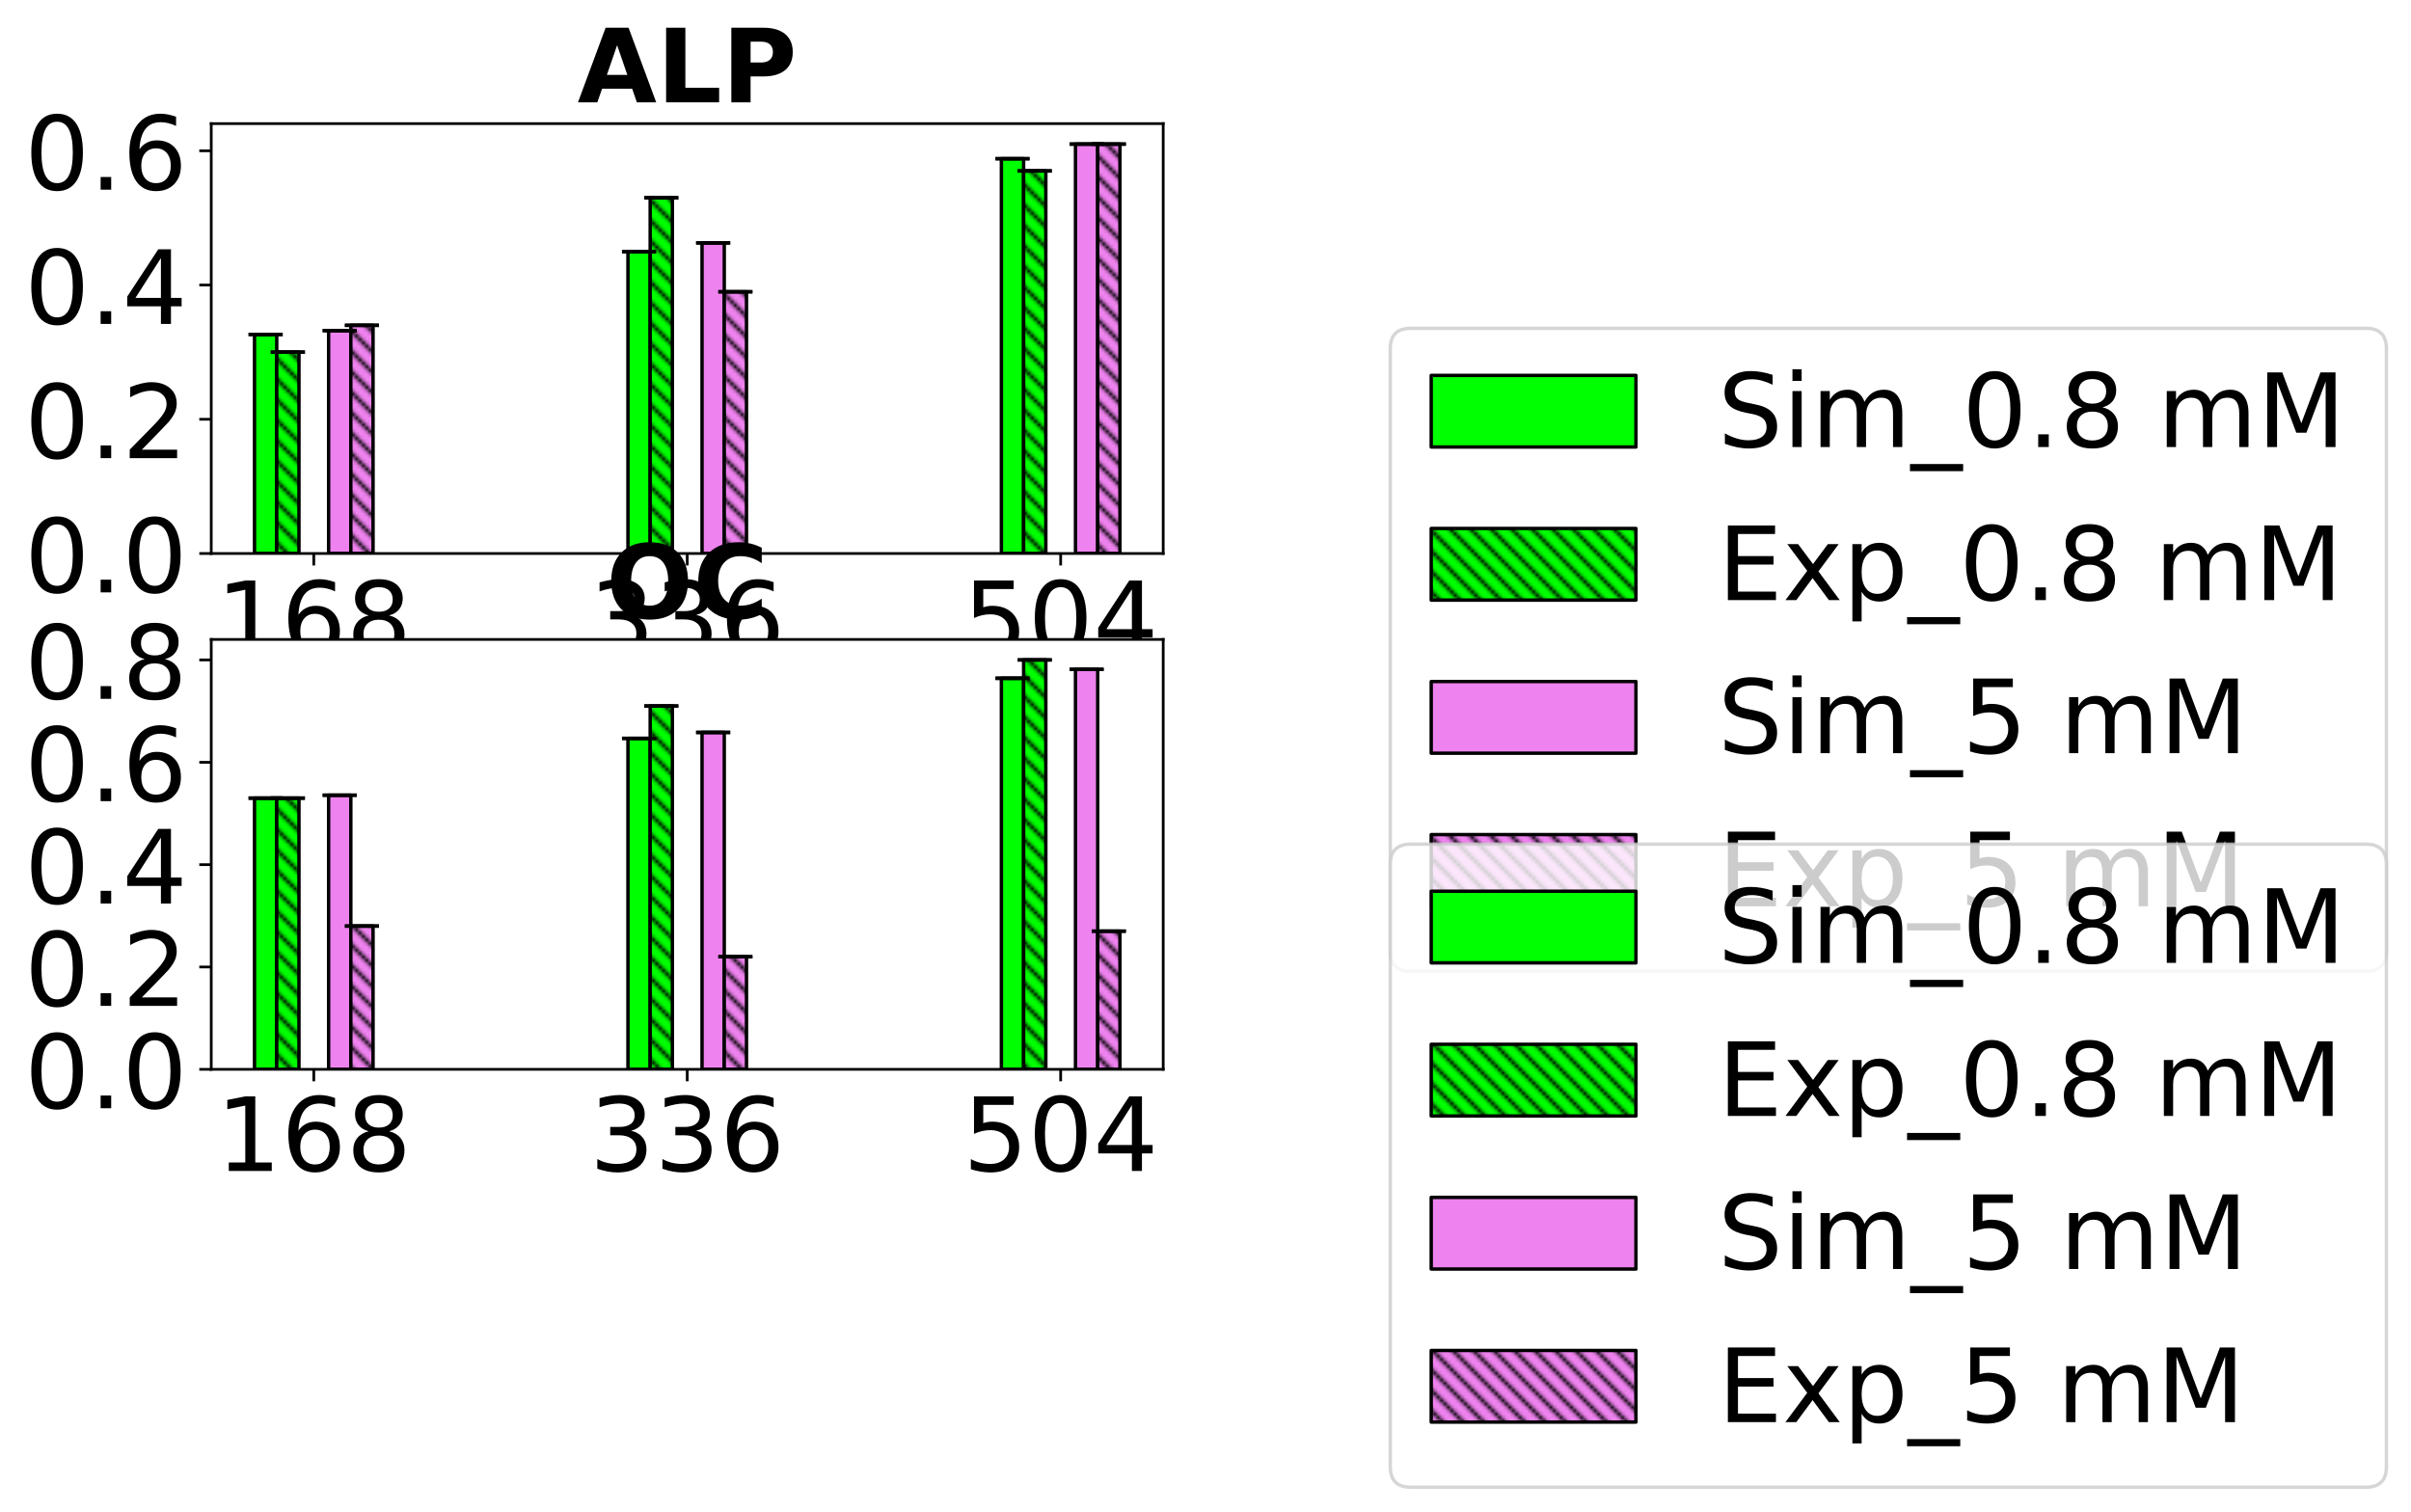 <?xml version="1.0" encoding="utf-8" standalone="no"?>
<!DOCTYPE svg PUBLIC "-//W3C//DTD SVG 1.1//EN"
  "http://www.w3.org/Graphics/SVG/1.1/DTD/svg11.dtd">
<!-- Created with matplotlib (https://matplotlib.org/) -->
<svg height="443.109pt" version="1.1" viewBox="0 0 706.609 443.109" width="706.609pt" xmlns="http://www.w3.org/2000/svg" xmlns:xlink="http://www.w3.org/1999/xlink">
 <defs>
  <style type="text/css">
*{stroke-linecap:butt;stroke-linejoin:round;}
  </style>
 </defs>
 <g id="figure_1">
  <g id="patch_1">
   <path d="M 0 443.109 
L 706.609 443.109 
L 706.609 -0 
L 0 -0 
z
" style="fill:#ffffff;"/>
  </g>
  <g id="axes_1">
   <g id="patch_2">
    <path d="M 61.909 162.234 
L 340.909 162.234 
L 340.909 36.234 
L 61.909 36.234 
z
" style="fill:#ffffff;"/>
   </g>
   <g id="patch_3">
    <path clip-path="url(#p91f01ea69d)" d="M 74.591 162.234 
L 81.106 162.234 
L 81.106 98.034 
L 74.591 98.034 
z
" style="fill:#00ff00;stroke:#000000;stroke-linejoin:miter;"/>
   </g>
   <g id="patch_4">
    <path clip-path="url(#p91f01ea69d)" d="M 184.037 162.234 
L 190.552 162.234 
L 190.552 73.761 
L 184.037 73.761 
z
" style="fill:#00ff00;stroke:#000000;stroke-linejoin:miter;"/>
   </g>
   <g id="patch_5">
    <path clip-path="url(#p91f01ea69d)" d="M 293.483 162.234 
L 299.997 162.234 
L 299.997 46.515 
L 293.483 46.515 
z
" style="fill:#00ff00;stroke:#000000;stroke-linejoin:miter;"/>
   </g>
   <g id="patch_6">
    <path clip-path="url(#p91f01ea69d)" d="M 81.106 162.234 
L 87.62 162.234 
L 87.62 103.218 
L 81.106 103.218 
z
" style="fill:url(#h0fd1a644fb);stroke:#000000;stroke-linejoin:miter;"/>
   </g>
   <g id="patch_7">
    <path clip-path="url(#p91f01ea69d)" d="M 190.552 162.234 
L 197.066 162.234 
L 197.066 57.972 
L 190.552 57.972 
z
" style="fill:url(#h0fd1a644fb);stroke:#000000;stroke-linejoin:miter;"/>
   </g>
   <g id="patch_8">
    <path clip-path="url(#p91f01ea69d)" d="M 299.997 162.234 
L 306.512 162.234 
L 306.512 50.103 
L 299.997 50.103 
z
" style="fill:url(#h0fd1a644fb);stroke:#000000;stroke-linejoin:miter;"/>
   </g>
   <g id="patch_9">
    <path clip-path="url(#p91f01ea69d)" d="M 96.307 162.234 
L 102.821 162.234 
L 102.821 96.907 
L 96.307 96.907 
z
" style="fill:#ee82ee;stroke:#000000;stroke-linejoin:miter;"/>
   </g>
   <g id="patch_10">
    <path clip-path="url(#p91f01ea69d)" d="M 205.752 162.234 
L 212.267 162.234 
L 212.267 71.198 
L 205.752 71.198 
z
" style="fill:#ee82ee;stroke:#000000;stroke-linejoin:miter;"/>
   </g>
   <g id="patch_11">
    <path clip-path="url(#p91f01ea69d)" d="M 315.198 162.234 
L 321.713 162.234 
L 321.713 42.234 
L 315.198 42.234 
z
" style="fill:#ee82ee;stroke:#000000;stroke-linejoin:miter;"/>
   </g>
   <g id="patch_12">
    <path clip-path="url(#p91f01ea69d)" d="M 102.821 162.234 
L 109.336 162.234 
L 109.336 95.349 
L 102.821 95.349 
z
" style="fill:url(#h85b3e08ce0);stroke:#000000;stroke-linejoin:miter;"/>
   </g>
   <g id="patch_13">
    <path clip-path="url(#p91f01ea69d)" d="M 212.267 162.234 
L 218.782 162.234 
L 218.782 85.513 
L 212.267 85.513 
z
" style="fill:url(#h85b3e08ce0);stroke:#000000;stroke-linejoin:miter;"/>
   </g>
   <g id="patch_14">
    <path clip-path="url(#p91f01ea69d)" d="M 321.713 162.234 
L 328.228 162.234 
L 328.228 42.234 
L 321.713 42.234 
z
" style="fill:url(#h85b3e08ce0);stroke:#000000;stroke-linejoin:miter;"/>
   </g>
   <g id="matplotlib.axis_1">
    <g id="xtick_1">
     <g id="line2d_1">
      <defs>
       <path d="M 0 0 
L 0 3.5 
" id="mdfac594c28" style="stroke:#000000;stroke-width:0.8;"/>
      </defs>
      <g>
       <use style="stroke:#000000;stroke-width:0.8;" x="91.964" xlink:href="#mdfac594c28" y="162.234"/>
      </g>
     </g>
     <g id="text_1">
      <!-- 168 -->
      <defs>
       <path d="M 12.406 8.297 
L 28.516 8.297 
L 28.516 63.922 
L 10.984 60.406 
L 10.984 69.391 
L 28.422 72.906 
L 38.281 72.906 
L 38.281 8.297 
L 54.391 8.297 
L 54.391 0 
L 12.406 0 
z
" id="DejaVuSans-49"/>
       <path d="M 33.016 40.375 
Q 26.375 40.375 22.484 35.828 
Q 18.609 31.297 18.609 23.391 
Q 18.609 15.531 22.484 10.953 
Q 26.375 6.391 33.016 6.391 
Q 39.656 6.391 43.531 10.953 
Q 47.406 15.531 47.406 23.391 
Q 47.406 31.297 43.531 35.828 
Q 39.656 40.375 33.016 40.375 
z
M 52.594 71.297 
L 52.594 62.312 
Q 48.875 64.062 45.094 64.984 
Q 41.312 65.922 37.594 65.922 
Q 27.828 65.922 22.672 59.328 
Q 17.531 52.734 16.797 39.406 
Q 19.672 43.656 24.016 45.922 
Q 28.375 48.188 33.594 48.188 
Q 44.578 48.188 50.953 41.516 
Q 57.328 34.859 57.328 23.391 
Q 57.328 12.156 50.688 5.359 
Q 44.047 -1.422 33.016 -1.422 
Q 20.359 -1.422 13.672 8.266 
Q 6.984 17.969 6.984 36.375 
Q 6.984 53.656 15.188 63.938 
Q 23.391 74.219 37.203 74.219 
Q 40.922 74.219 44.703 73.484 
Q 48.484 72.75 52.594 71.297 
z
" id="DejaVuSans-54"/>
       <path d="M 31.781 34.625 
Q 24.75 34.625 20.719 30.859 
Q 16.703 27.094 16.703 20.516 
Q 16.703 13.922 20.719 10.156 
Q 24.75 6.391 31.781 6.391 
Q 38.812 6.391 42.859 10.172 
Q 46.922 13.969 46.922 20.516 
Q 46.922 27.094 42.891 30.859 
Q 38.875 34.625 31.781 34.625 
z
M 21.922 38.812 
Q 15.578 40.375 12.031 44.719 
Q 8.5 49.078 8.5 55.328 
Q 8.5 64.062 14.719 69.141 
Q 20.953 74.219 31.781 74.219 
Q 42.672 74.219 48.875 69.141 
Q 55.078 64.062 55.078 55.328 
Q 55.078 49.078 51.531 44.719 
Q 48 40.375 41.703 38.812 
Q 48.828 37.156 52.797 32.312 
Q 56.781 27.484 56.781 20.516 
Q 56.781 9.906 50.312 4.234 
Q 43.844 -1.422 31.781 -1.422 
Q 19.734 -1.422 13.25 4.234 
Q 6.781 9.906 6.781 20.516 
Q 6.781 27.484 10.781 32.312 
Q 14.797 37.156 21.922 38.812 
z
M 18.312 54.391 
Q 18.312 48.734 21.844 45.562 
Q 25.391 42.391 31.781 42.391 
Q 38.141 42.391 41.719 45.562 
Q 45.312 48.734 45.312 54.391 
Q 45.312 60.062 41.719 63.234 
Q 38.141 66.406 31.781 66.406 
Q 25.391 66.406 21.844 63.234 
Q 18.312 60.062 18.312 54.391 
z
" id="DejaVuSans-56"/>
      </defs>
      <g transform="translate(63.332 192.03)scale(0.3 -0.3)">
       <use xlink:href="#DejaVuSans-49"/>
       <use x="63.623" xlink:href="#DejaVuSans-54"/>
       <use x="127.246" xlink:href="#DejaVuSans-56"/>
      </g>
     </g>
    </g>
    <g id="xtick_2">
     <g id="line2d_2">
      <g>
       <use style="stroke:#000000;stroke-width:0.8;" x="201.409" xlink:href="#mdfac594c28" y="162.234"/>
      </g>
     </g>
     <g id="text_2">
      <!-- 336 -->
      <defs>
       <path d="M 40.578 39.312 
Q 47.656 37.797 51.625 33 
Q 55.609 28.219 55.609 21.188 
Q 55.609 10.406 48.188 4.484 
Q 40.766 -1.422 27.094 -1.422 
Q 22.516 -1.422 17.656 -0.516 
Q 12.797 0.391 7.625 2.203 
L 7.625 11.719 
Q 11.719 9.328 16.594 8.109 
Q 21.484 6.891 26.812 6.891 
Q 36.078 6.891 40.938 10.547 
Q 45.797 14.203 45.797 21.188 
Q 45.797 27.641 41.281 31.266 
Q 36.766 34.906 28.719 34.906 
L 20.219 34.906 
L 20.219 43.016 
L 29.109 43.016 
Q 36.375 43.016 40.234 45.922 
Q 44.094 48.828 44.094 54.297 
Q 44.094 59.906 40.109 62.906 
Q 36.141 65.922 28.719 65.922 
Q 24.656 65.922 20.016 65.031 
Q 15.375 64.156 9.812 62.312 
L 9.812 71.094 
Q 15.438 72.656 20.344 73.438 
Q 25.25 74.219 29.594 74.219 
Q 40.828 74.219 47.359 69.109 
Q 53.906 64.016 53.906 55.328 
Q 53.906 49.266 50.438 45.094 
Q 46.969 40.922 40.578 39.312 
z
" id="DejaVuSans-51"/>
      </defs>
      <g transform="translate(172.778 192.03)scale(0.3 -0.3)">
       <use xlink:href="#DejaVuSans-51"/>
       <use x="63.623" xlink:href="#DejaVuSans-51"/>
       <use x="127.246" xlink:href="#DejaVuSans-54"/>
      </g>
     </g>
    </g>
    <g id="xtick_3">
     <g id="line2d_3">
      <g>
       <use style="stroke:#000000;stroke-width:0.8;" x="310.855" xlink:href="#mdfac594c28" y="162.234"/>
      </g>
     </g>
     <g id="text_3">
      <!-- 504 -->
      <defs>
       <path d="M 10.797 72.906 
L 49.516 72.906 
L 49.516 64.594 
L 19.828 64.594 
L 19.828 46.734 
Q 21.969 47.469 24.109 47.828 
Q 26.266 48.188 28.422 48.188 
Q 40.625 48.188 47.75 41.5 
Q 54.891 34.812 54.891 23.391 
Q 54.891 11.625 47.562 5.094 
Q 40.234 -1.422 26.906 -1.422 
Q 22.312 -1.422 17.547 -0.641 
Q 12.797 0.141 7.719 1.703 
L 7.719 11.625 
Q 12.109 9.234 16.797 8.062 
Q 21.484 6.891 26.703 6.891 
Q 35.156 6.891 40.078 11.328 
Q 45.016 15.766 45.016 23.391 
Q 45.016 31 40.078 35.438 
Q 35.156 39.891 26.703 39.891 
Q 22.75 39.891 18.812 39.016 
Q 14.891 38.141 10.797 36.281 
z
" id="DejaVuSans-53"/>
       <path d="M 31.781 66.406 
Q 24.172 66.406 20.328 58.906 
Q 16.5 51.422 16.5 36.375 
Q 16.5 21.391 20.328 13.891 
Q 24.172 6.391 31.781 6.391 
Q 39.453 6.391 43.281 13.891 
Q 47.125 21.391 47.125 36.375 
Q 47.125 51.422 43.281 58.906 
Q 39.453 66.406 31.781 66.406 
z
M 31.781 74.219 
Q 44.047 74.219 50.516 64.516 
Q 56.984 54.828 56.984 36.375 
Q 56.984 17.969 50.516 8.266 
Q 44.047 -1.422 31.781 -1.422 
Q 19.531 -1.422 13.062 8.266 
Q 6.594 17.969 6.594 36.375 
Q 6.594 54.828 13.062 64.516 
Q 19.531 74.219 31.781 74.219 
z
" id="DejaVuSans-48"/>
       <path d="M 37.797 64.312 
L 12.891 25.391 
L 37.797 25.391 
z
M 35.203 72.906 
L 47.609 72.906 
L 47.609 25.391 
L 58.016 25.391 
L 58.016 17.188 
L 47.609 17.188 
L 47.609 0 
L 37.797 0 
L 37.797 17.188 
L 4.891 17.188 
L 4.891 26.703 
z
" id="DejaVuSans-52"/>
      </defs>
      <g transform="translate(282.224 192.03)scale(0.3 -0.3)">
       <use xlink:href="#DejaVuSans-53"/>
       <use x="63.623" xlink:href="#DejaVuSans-48"/>
       <use x="127.246" xlink:href="#DejaVuSans-52"/>
      </g>
     </g>
    </g>
   </g>
   <g id="matplotlib.axis_2">
    <g id="ytick_1">
     <g id="line2d_4">
      <defs>
       <path d="M 0 0 
L -3.5 0 
" id="mb775af511e" style="stroke:#000000;stroke-width:0.8;"/>
      </defs>
      <g>
       <use style="stroke:#000000;stroke-width:0.8;" x="61.909" xlink:href="#mb775af511e" y="162.234"/>
      </g>
     </g>
     <g id="text_4">
      <!-- 0.0 -->
      <defs>
       <path d="M 10.688 12.406 
L 21 12.406 
L 21 0 
L 10.688 0 
z
" id="DejaVuSans-46"/>
      </defs>
      <g transform="translate(7.2 173.632)scale(0.3 -0.3)">
       <use xlink:href="#DejaVuSans-48"/>
       <use x="63.623" xlink:href="#DejaVuSans-46"/>
       <use x="95.41" xlink:href="#DejaVuSans-48"/>
      </g>
     </g>
    </g>
    <g id="ytick_2">
     <g id="line2d_5">
      <g>
       <use style="stroke:#000000;stroke-width:0.8;" x="61.909" xlink:href="#mb775af511e" y="122.89"/>
      </g>
     </g>
     <g id="text_5">
      <!-- 0.2 -->
      <defs>
       <path d="M 19.188 8.297 
L 53.609 8.297 
L 53.609 0 
L 7.328 0 
L 7.328 8.297 
Q 12.938 14.109 22.625 23.891 
Q 32.328 33.688 34.812 36.531 
Q 39.547 41.844 41.422 45.531 
Q 43.312 49.219 43.312 52.781 
Q 43.312 58.594 39.234 62.25 
Q 35.156 65.922 28.609 65.922 
Q 23.969 65.922 18.812 64.312 
Q 13.672 62.703 7.812 59.422 
L 7.812 69.391 
Q 13.766 71.781 18.938 73 
Q 24.125 74.219 28.422 74.219 
Q 39.75 74.219 46.484 68.547 
Q 53.219 62.891 53.219 53.422 
Q 53.219 48.922 51.531 44.891 
Q 49.859 40.875 45.406 35.406 
Q 44.188 33.984 37.641 27.219 
Q 31.109 20.453 19.188 8.297 
z
" id="DejaVuSans-50"/>
      </defs>
      <g transform="translate(7.2 134.288)scale(0.3 -0.3)">
       <use xlink:href="#DejaVuSans-48"/>
       <use x="63.623" xlink:href="#DejaVuSans-46"/>
       <use x="95.41" xlink:href="#DejaVuSans-50"/>
      </g>
     </g>
    </g>
    <g id="ytick_3">
     <g id="line2d_6">
      <g>
       <use style="stroke:#000000;stroke-width:0.8;" x="61.909" xlink:href="#mb775af511e" y="83.546"/>
      </g>
     </g>
     <g id="text_6">
      <!-- 0.4 -->
      <g transform="translate(7.2 94.944)scale(0.3 -0.3)">
       <use xlink:href="#DejaVuSans-48"/>
       <use x="63.623" xlink:href="#DejaVuSans-46"/>
       <use x="95.41" xlink:href="#DejaVuSans-52"/>
      </g>
     </g>
    </g>
    <g id="ytick_4">
     <g id="line2d_7">
      <g>
       <use style="stroke:#000000;stroke-width:0.8;" x="61.909" xlink:href="#mb775af511e" y="44.202"/>
      </g>
     </g>
     <g id="text_7">
      <!-- 0.6 -->
      <g transform="translate(7.2 55.599)scale(0.3 -0.3)">
       <use xlink:href="#DejaVuSans-48"/>
       <use x="63.623" xlink:href="#DejaVuSans-46"/>
       <use x="95.41" xlink:href="#DejaVuSans-54"/>
      </g>
     </g>
    </g>
   </g>
   <g id="LineCollection_1">
    <path clip-path="url(#p91f01ea69d)" d="M 77.849 98.034 
L 77.849 98.034 
" style="fill:none;stroke:#000000;stroke-width:1.5;"/>
    <path clip-path="url(#p91f01ea69d)" d="M 187.294 73.761 
L 187.294 73.761 
" style="fill:none;stroke:#000000;stroke-width:1.5;"/>
    <path clip-path="url(#p91f01ea69d)" d="M 296.74 46.515 
L 296.74 46.515 
" style="fill:none;stroke:#000000;stroke-width:1.5;"/>
   </g>
   <g id="LineCollection_2">
    <path clip-path="url(#p91f01ea69d)" d="M 84.363 103.218 
L 84.363 103.218 
" style="fill:none;stroke:#000000;stroke-width:1.5;"/>
    <path clip-path="url(#p91f01ea69d)" d="M 193.809 57.972 
L 193.809 57.972 
" style="fill:none;stroke:#000000;stroke-width:1.5;"/>
    <path clip-path="url(#p91f01ea69d)" d="M 303.255 50.103 
L 303.255 50.103 
" style="fill:none;stroke:#000000;stroke-width:1.5;"/>
   </g>
   <g id="LineCollection_3">
    <path clip-path="url(#p91f01ea69d)" d="M 99.564 96.907 
L 99.564 96.907 
" style="fill:none;stroke:#000000;stroke-width:1.5;"/>
    <path clip-path="url(#p91f01ea69d)" d="M 209.01 71.198 
L 209.01 71.198 
" style="fill:none;stroke:#000000;stroke-width:1.5;"/>
    <path clip-path="url(#p91f01ea69d)" d="M 318.456 42.234 
L 318.456 42.234 
" style="fill:none;stroke:#000000;stroke-width:1.5;"/>
   </g>
   <g id="LineCollection_4">
    <path clip-path="url(#p91f01ea69d)" d="M 106.079 95.349 
L 106.079 95.349 
" style="fill:none;stroke:#000000;stroke-width:1.5;"/>
    <path clip-path="url(#p91f01ea69d)" d="M 215.524 85.513 
L 215.524 85.513 
" style="fill:none;stroke:#000000;stroke-width:1.5;"/>
    <path clip-path="url(#p91f01ea69d)" d="M 324.97 42.234 
L 324.97 42.234 
" style="fill:none;stroke:#000000;stroke-width:1.5;"/>
   </g>
   <g id="line2d_8">
    <defs>
     <path d="M 5 0 
L -5 -0 
" id="m5af8e41ef7" style="stroke:#000000;"/>
    </defs>
    <g clip-path="url(#p91f01ea69d)">
     <use style="stroke:#000000;" x="77.849" xlink:href="#m5af8e41ef7" y="98.034"/>
     <use style="stroke:#000000;" x="187.294" xlink:href="#m5af8e41ef7" y="73.761"/>
     <use style="stroke:#000000;" x="296.74" xlink:href="#m5af8e41ef7" y="46.515"/>
    </g>
   </g>
   <g id="line2d_9">
    <g clip-path="url(#p91f01ea69d)">
     <use style="stroke:#000000;" x="77.849" xlink:href="#m5af8e41ef7" y="98.034"/>
     <use style="stroke:#000000;" x="187.294" xlink:href="#m5af8e41ef7" y="73.761"/>
     <use style="stroke:#000000;" x="296.74" xlink:href="#m5af8e41ef7" y="46.515"/>
    </g>
   </g>
   <g id="line2d_10">
    <g clip-path="url(#p91f01ea69d)">
     <use style="stroke:#000000;" x="84.363" xlink:href="#m5af8e41ef7" y="103.218"/>
     <use style="stroke:#000000;" x="193.809" xlink:href="#m5af8e41ef7" y="57.972"/>
     <use style="stroke:#000000;" x="303.255" xlink:href="#m5af8e41ef7" y="50.103"/>
    </g>
   </g>
   <g id="line2d_11">
    <g clip-path="url(#p91f01ea69d)">
     <use style="stroke:#000000;" x="84.363" xlink:href="#m5af8e41ef7" y="103.218"/>
     <use style="stroke:#000000;" x="193.809" xlink:href="#m5af8e41ef7" y="57.972"/>
     <use style="stroke:#000000;" x="303.255" xlink:href="#m5af8e41ef7" y="50.103"/>
    </g>
   </g>
   <g id="line2d_12">
    <g clip-path="url(#p91f01ea69d)">
     <use style="stroke:#000000;" x="99.564" xlink:href="#m5af8e41ef7" y="96.907"/>
     <use style="stroke:#000000;" x="209.01" xlink:href="#m5af8e41ef7" y="71.198"/>
     <use style="stroke:#000000;" x="318.456" xlink:href="#m5af8e41ef7" y="42.234"/>
    </g>
   </g>
   <g id="line2d_13">
    <g clip-path="url(#p91f01ea69d)">
     <use style="stroke:#000000;" x="99.564" xlink:href="#m5af8e41ef7" y="96.907"/>
     <use style="stroke:#000000;" x="209.01" xlink:href="#m5af8e41ef7" y="71.198"/>
     <use style="stroke:#000000;" x="318.456" xlink:href="#m5af8e41ef7" y="42.234"/>
    </g>
   </g>
   <g id="line2d_14">
    <g clip-path="url(#p91f01ea69d)">
     <use style="stroke:#000000;" x="106.079" xlink:href="#m5af8e41ef7" y="95.349"/>
     <use style="stroke:#000000;" x="215.524" xlink:href="#m5af8e41ef7" y="85.513"/>
     <use style="stroke:#000000;" x="324.97" xlink:href="#m5af8e41ef7" y="42.234"/>
    </g>
   </g>
   <g id="line2d_15">
    <g clip-path="url(#p91f01ea69d)">
     <use style="stroke:#000000;" x="106.079" xlink:href="#m5af8e41ef7" y="95.349"/>
     <use style="stroke:#000000;" x="215.524" xlink:href="#m5af8e41ef7" y="85.513"/>
     <use style="stroke:#000000;" x="324.97" xlink:href="#m5af8e41ef7" y="42.234"/>
    </g>
   </g>
   <g id="patch_15">
    <path d="M 61.909 162.234 
L 61.909 36.234 
" style="fill:none;stroke:#000000;stroke-linecap:square;stroke-linejoin:miter;stroke-width:0.8;"/>
   </g>
   <g id="patch_16">
    <path d="M 340.909 162.234 
L 340.909 36.234 
" style="fill:none;stroke:#000000;stroke-linecap:square;stroke-linejoin:miter;stroke-width:0.8;"/>
   </g>
   <g id="patch_17">
    <path d="M 61.909 162.234 
L 340.909 162.234 
" style="fill:none;stroke:#000000;stroke-linecap:square;stroke-linejoin:miter;stroke-width:0.8;"/>
   </g>
   <g id="patch_18">
    <path d="M 61.909 36.234 
L 340.909 36.234 
" style="fill:none;stroke:#000000;stroke-linecap:square;stroke-linejoin:miter;stroke-width:0.8;"/>
   </g>
   <g id="text_8">
    <!-- ALP -->
    <defs>
     <path d="M 53.422 13.281 
L 24.031 13.281 
L 19.391 0 
L 0.484 0 
L 27.484 72.906 
L 49.906 72.906 
L 76.906 0 
L 58.016 0 
z
M 28.719 26.812 
L 48.688 26.812 
L 38.719 55.812 
z
" id="DejaVuSans-Bold-65"/>
     <path d="M 9.188 72.906 
L 27.984 72.906 
L 27.984 14.203 
L 60.984 14.203 
L 60.984 0 
L 9.188 0 
z
" id="DejaVuSans-Bold-76"/>
     <path d="M 9.188 72.906 
L 40.375 72.906 
Q 54.297 72.906 61.734 66.719 
Q 69.188 60.547 69.188 49.125 
Q 69.188 37.641 61.734 31.469 
Q 54.297 25.297 40.375 25.297 
L 27.984 25.297 
L 27.984 0 
L 9.188 0 
z
M 27.984 59.281 
L 27.984 38.922 
L 38.375 38.922 
Q 43.844 38.922 46.828 41.578 
Q 49.812 44.234 49.812 49.125 
Q 49.812 54 46.828 56.641 
Q 43.844 59.281 38.375 59.281 
z
" id="DejaVuSans-Bold-80"/>
    </defs>
    <g transform="translate(169.248 29.995)scale(0.3 -0.3)">
     <use xlink:href="#DejaVuSans-Bold-65"/>
     <use x="77.393" xlink:href="#DejaVuSans-Bold-76"/>
     <use x="141.113" xlink:href="#DejaVuSans-Bold-80"/>
    </g>
   </g>
   <g id="legend_1">
    <g id="patch_19">
     <path d="M 413.458 284.709 
L 693.409 284.709 
Q 699.409 284.709 699.409 278.709 
L 699.409 102.234 
Q 699.409 96.234 693.409 96.234 
L 413.458 96.234 
Q 407.458 96.234 407.458 102.234 
L 407.458 278.709 
Q 407.458 284.709 413.458 284.709 
z
" style="fill:#ffffff;opacity:0.8;stroke:#cccccc;stroke-linejoin:miter;"/>
    </g>
    <g id="patch_20">
     <path d="M 419.458 131.03 
L 479.458 131.03 
L 479.458 110.03 
L 419.458 110.03 
z
" style="fill:#00ff00;stroke:#000000;stroke-linejoin:miter;"/>
    </g>
    <g id="text_9">
     <!-- Sim_0.8 mM -->
     <defs>
      <path d="M 53.516 70.516 
L 53.516 60.891 
Q 47.906 63.578 42.922 64.891 
Q 37.938 66.219 33.297 66.219 
Q 25.25 66.219 20.875 63.094 
Q 16.5 59.969 16.5 54.203 
Q 16.5 49.359 19.406 46.891 
Q 22.312 44.438 30.422 42.922 
L 36.375 41.703 
Q 47.406 39.594 52.656 34.297 
Q 57.906 29 57.906 20.125 
Q 57.906 9.516 50.797 4.047 
Q 43.703 -1.422 29.984 -1.422 
Q 24.812 -1.422 18.969 -0.25 
Q 13.141 0.922 6.891 3.219 
L 6.891 13.375 
Q 12.891 10.016 18.656 8.297 
Q 24.422 6.594 29.984 6.594 
Q 38.422 6.594 43.016 9.906 
Q 47.609 13.234 47.609 19.391 
Q 47.609 24.75 44.312 27.781 
Q 41.016 30.812 33.5 32.328 
L 27.484 33.5 
Q 16.453 35.688 11.516 40.375 
Q 6.594 45.062 6.594 53.422 
Q 6.594 63.094 13.406 68.656 
Q 20.219 74.219 32.172 74.219 
Q 37.312 74.219 42.625 73.281 
Q 47.953 72.359 53.516 70.516 
z
" id="DejaVuSans-83"/>
      <path d="M 9.422 54.688 
L 18.406 54.688 
L 18.406 0 
L 9.422 0 
z
M 9.422 75.984 
L 18.406 75.984 
L 18.406 64.594 
L 9.422 64.594 
z
" id="DejaVuSans-105"/>
      <path d="M 52 44.188 
Q 55.375 50.25 60.062 53.125 
Q 64.75 56 71.094 56 
Q 79.641 56 84.281 50.016 
Q 88.922 44.047 88.922 33.016 
L 88.922 0 
L 79.891 0 
L 79.891 32.719 
Q 79.891 40.578 77.094 44.375 
Q 74.312 48.188 68.609 48.188 
Q 61.625 48.188 57.562 43.547 
Q 53.516 38.922 53.516 30.906 
L 53.516 0 
L 44.484 0 
L 44.484 32.719 
Q 44.484 40.625 41.703 44.406 
Q 38.922 48.188 33.109 48.188 
Q 26.219 48.188 22.156 43.531 
Q 18.109 38.875 18.109 30.906 
L 18.109 0 
L 9.078 0 
L 9.078 54.688 
L 18.109 54.688 
L 18.109 46.188 
Q 21.188 51.219 25.484 53.609 
Q 29.781 56 35.688 56 
Q 41.656 56 45.828 52.969 
Q 50 49.953 52 44.188 
z
" id="DejaVuSans-109"/>
      <path d="M 50.984 -16.609 
L 50.984 -23.578 
L -0.984 -23.578 
L -0.984 -16.609 
z
" id="DejaVuSans-95"/>
      <path id="DejaVuSans-32"/>
      <path d="M 9.812 72.906 
L 24.516 72.906 
L 43.109 23.297 
L 61.812 72.906 
L 76.516 72.906 
L 76.516 0 
L 66.891 0 
L 66.891 64.016 
L 48.094 14.016 
L 38.188 14.016 
L 19.391 64.016 
L 19.391 0 
L 9.812 0 
z
" id="DejaVuSans-77"/>
     </defs>
     <g transform="translate(503.458 131.03)scale(0.3 -0.3)">
      <use xlink:href="#DejaVuSans-83"/>
      <use x="63.477" xlink:href="#DejaVuSans-105"/>
      <use x="91.26" xlink:href="#DejaVuSans-109"/>
      <use x="188.672" xlink:href="#DejaVuSans-95"/>
      <use x="238.672" xlink:href="#DejaVuSans-48"/>
      <use x="302.295" xlink:href="#DejaVuSans-46"/>
      <use x="334.082" xlink:href="#DejaVuSans-56"/>
      <use x="397.705" xlink:href="#DejaVuSans-32"/>
      <use x="429.492" xlink:href="#DejaVuSans-109"/>
      <use x="526.904" xlink:href="#DejaVuSans-77"/>
     </g>
    </g>
    <g id="patch_21">
     <path d="M 419.458 175.898 
L 479.458 175.898 
L 479.458 154.898 
L 419.458 154.898 
z
" style="fill:url(#h0fd1a644fb);stroke:#000000;stroke-linejoin:miter;"/>
    </g>
    <g id="text_10">
     <!-- Exp_0.8 mM -->
     <defs>
      <path d="M 9.812 72.906 
L 55.906 72.906 
L 55.906 64.594 
L 19.672 64.594 
L 19.672 43.016 
L 54.391 43.016 
L 54.391 34.719 
L 19.672 34.719 
L 19.672 8.297 
L 56.781 8.297 
L 56.781 0 
L 9.812 0 
z
" id="DejaVuSans-69"/>
      <path d="M 54.891 54.688 
L 35.109 28.078 
L 55.906 0 
L 45.312 0 
L 29.391 21.484 
L 13.484 0 
L 2.875 0 
L 24.125 28.609 
L 4.688 54.688 
L 15.281 54.688 
L 29.781 35.203 
L 44.281 54.688 
z
" id="DejaVuSans-120"/>
      <path d="M 18.109 8.203 
L 18.109 -20.797 
L 9.078 -20.797 
L 9.078 54.688 
L 18.109 54.688 
L 18.109 46.391 
Q 20.953 51.266 25.266 53.625 
Q 29.594 56 35.594 56 
Q 45.562 56 51.781 48.094 
Q 58.016 40.188 58.016 27.297 
Q 58.016 14.406 51.781 6.484 
Q 45.562 -1.422 35.594 -1.422 
Q 29.594 -1.422 25.266 0.953 
Q 20.953 3.328 18.109 8.203 
z
M 48.688 27.297 
Q 48.688 37.203 44.609 42.844 
Q 40.531 48.484 33.406 48.484 
Q 26.266 48.484 22.188 42.844 
Q 18.109 37.203 18.109 27.297 
Q 18.109 17.391 22.188 11.75 
Q 26.266 6.109 33.406 6.109 
Q 40.531 6.109 44.609 11.75 
Q 48.688 17.391 48.688 27.297 
z
" id="DejaVuSans-112"/>
     </defs>
     <g transform="translate(503.458 175.898)scale(0.3 -0.3)">
      <use xlink:href="#DejaVuSans-69"/>
      <use x="63.184" xlink:href="#DejaVuSans-120"/>
      <use x="122.363" xlink:href="#DejaVuSans-112"/>
      <use x="185.84" xlink:href="#DejaVuSans-95"/>
      <use x="235.84" xlink:href="#DejaVuSans-48"/>
      <use x="299.463" xlink:href="#DejaVuSans-46"/>
      <use x="331.25" xlink:href="#DejaVuSans-56"/>
      <use x="394.873" xlink:href="#DejaVuSans-32"/>
      <use x="426.66" xlink:href="#DejaVuSans-109"/>
      <use x="524.072" xlink:href="#DejaVuSans-77"/>
     </g>
    </g>
    <g id="patch_22">
     <path d="M 419.458 220.767 
L 479.458 220.767 
L 479.458 199.767 
L 419.458 199.767 
z
" style="fill:#ee82ee;stroke:#000000;stroke-linejoin:miter;"/>
    </g>
    <g id="text_11">
     <!-- Sim_5 mM -->
     <g transform="translate(503.458 220.767)scale(0.3 -0.3)">
      <use xlink:href="#DejaVuSans-83"/>
      <use x="63.477" xlink:href="#DejaVuSans-105"/>
      <use x="91.26" xlink:href="#DejaVuSans-109"/>
      <use x="188.672" xlink:href="#DejaVuSans-95"/>
      <use x="238.672" xlink:href="#DejaVuSans-53"/>
      <use x="302.295" xlink:href="#DejaVuSans-32"/>
      <use x="334.082" xlink:href="#DejaVuSans-109"/>
      <use x="431.494" xlink:href="#DejaVuSans-77"/>
     </g>
    </g>
    <g id="patch_23">
     <path d="M 419.458 265.636 
L 479.458 265.636 
L 479.458 244.636 
L 419.458 244.636 
z
" style="fill:url(#h85b3e08ce0);stroke:#000000;stroke-linejoin:miter;"/>
    </g>
    <g id="text_12">
     <!-- Exp_5 mM -->
     <g transform="translate(503.458 265.636)scale(0.3 -0.3)">
      <use xlink:href="#DejaVuSans-69"/>
      <use x="63.184" xlink:href="#DejaVuSans-120"/>
      <use x="122.363" xlink:href="#DejaVuSans-112"/>
      <use x="185.84" xlink:href="#DejaVuSans-95"/>
      <use x="235.84" xlink:href="#DejaVuSans-53"/>
      <use x="299.463" xlink:href="#DejaVuSans-32"/>
      <use x="331.25" xlink:href="#DejaVuSans-109"/>
      <use x="428.662" xlink:href="#DejaVuSans-77"/>
     </g>
    </g>
   </g>
  </g>
  <g id="axes_2">
   <g id="patch_24">
    <path d="M 61.909 313.434 
L 340.909 313.434 
L 340.909 187.434 
L 61.909 187.434 
z
" style="fill:#ffffff;"/>
   </g>
   <g id="patch_25">
    <path clip-path="url(#pe8f0b37bca)" d="M 74.591 313.434 
L 81.106 313.434 
L 81.106 233.935 
L 74.591 233.935 
z
" style="fill:#00ff00;stroke:#000000;stroke-linejoin:miter;"/>
   </g>
   <g id="patch_26">
    <path clip-path="url(#pe8f0b37bca)" d="M 184.037 313.434 
L 190.552 313.434 
L 190.552 216.414 
L 184.037 216.414 
z
" style="fill:#00ff00;stroke:#000000;stroke-linejoin:miter;"/>
   </g>
   <g id="patch_27">
    <path clip-path="url(#pe8f0b37bca)" d="M 293.483 313.434 
L 299.997 313.434 
L 299.997 198.811 
L 293.483 198.811 
z
" style="fill:#00ff00;stroke:#000000;stroke-linejoin:miter;"/>
   </g>
   <g id="patch_28">
    <path clip-path="url(#pe8f0b37bca)" d="M 81.106 313.434 
L 87.62 313.434 
L 87.62 233.934 
L 81.106 233.934 
z
" style="fill:url(#h0fd1a644fb);stroke:#000000;stroke-linejoin:miter;"/>
   </g>
   <g id="patch_29">
    <path clip-path="url(#pe8f0b37bca)" d="M 190.552 313.434 
L 197.066 313.434 
L 197.066 206.934 
L 190.552 206.934 
z
" style="fill:url(#h0fd1a644fb);stroke:#000000;stroke-linejoin:miter;"/>
   </g>
   <g id="patch_30">
    <path clip-path="url(#pe8f0b37bca)" d="M 299.997 313.434 
L 306.512 313.434 
L 306.512 193.434 
L 299.997 193.434 
z
" style="fill:url(#h0fd1a644fb);stroke:#000000;stroke-linejoin:miter;"/>
   </g>
   <g id="patch_31">
    <path clip-path="url(#pe8f0b37bca)" d="M 96.307 313.434 
L 102.821 313.434 
L 102.821 233.072 
L 96.307 233.072 
z
" style="fill:#ee82ee;stroke:#000000;stroke-linejoin:miter;"/>
   </g>
   <g id="patch_32">
    <path clip-path="url(#pe8f0b37bca)" d="M 205.752 313.434 
L 212.267 313.434 
L 212.267 214.678 
L 205.752 214.678 
z
" style="fill:#ee82ee;stroke:#000000;stroke-linejoin:miter;"/>
   </g>
   <g id="patch_33">
    <path clip-path="url(#pe8f0b37bca)" d="M 315.198 313.434 
L 321.713 313.434 
L 321.713 196.196 
L 315.198 196.196 
z
" style="fill:#ee82ee;stroke:#000000;stroke-linejoin:miter;"/>
   </g>
   <g id="patch_34">
    <path clip-path="url(#pe8f0b37bca)" d="M 102.821 313.434 
L 109.336 313.434 
L 109.336 271.434 
L 102.821 271.434 
z
" style="fill:url(#h85b3e08ce0);stroke:#000000;stroke-linejoin:miter;"/>
   </g>
   <g id="patch_35">
    <path clip-path="url(#pe8f0b37bca)" d="M 212.267 313.434 
L 218.782 313.434 
L 218.782 280.434 
L 212.267 280.434 
z
" style="fill:url(#h85b3e08ce0);stroke:#000000;stroke-linejoin:miter;"/>
   </g>
   <g id="patch_36">
    <path clip-path="url(#pe8f0b37bca)" d="M 321.713 313.434 
L 328.228 313.434 
L 328.228 272.934 
L 321.713 272.934 
z
" style="fill:url(#h85b3e08ce0);stroke:#000000;stroke-linejoin:miter;"/>
   </g>
   <g id="matplotlib.axis_3">
    <g id="xtick_4">
     <g id="line2d_16">
      <g>
       <use style="stroke:#000000;stroke-width:0.8;" x="91.964" xlink:href="#mdfac594c28" y="313.434"/>
      </g>
     </g>
     <g id="text_13">
      <!-- 168 -->
      <g transform="translate(63.332 343.23)scale(0.3 -0.3)">
       <use xlink:href="#DejaVuSans-49"/>
       <use x="63.623" xlink:href="#DejaVuSans-54"/>
       <use x="127.246" xlink:href="#DejaVuSans-56"/>
      </g>
     </g>
    </g>
    <g id="xtick_5">
     <g id="line2d_17">
      <g>
       <use style="stroke:#000000;stroke-width:0.8;" x="201.409" xlink:href="#mdfac594c28" y="313.434"/>
      </g>
     </g>
     <g id="text_14">
      <!-- 336 -->
      <g transform="translate(172.778 343.23)scale(0.3 -0.3)">
       <use xlink:href="#DejaVuSans-51"/>
       <use x="63.623" xlink:href="#DejaVuSans-51"/>
       <use x="127.246" xlink:href="#DejaVuSans-54"/>
      </g>
     </g>
    </g>
    <g id="xtick_6">
     <g id="line2d_18">
      <g>
       <use style="stroke:#000000;stroke-width:0.8;" x="310.855" xlink:href="#mdfac594c28" y="313.434"/>
      </g>
     </g>
     <g id="text_15">
      <!-- 504 -->
      <g transform="translate(282.224 343.23)scale(0.3 -0.3)">
       <use xlink:href="#DejaVuSans-53"/>
       <use x="63.623" xlink:href="#DejaVuSans-48"/>
       <use x="127.246" xlink:href="#DejaVuSans-52"/>
      </g>
     </g>
    </g>
   </g>
   <g id="matplotlib.axis_4">
    <g id="ytick_5">
     <g id="line2d_19">
      <g>
       <use style="stroke:#000000;stroke-width:0.8;" x="61.909" xlink:href="#mb775af511e" y="313.434"/>
      </g>
     </g>
     <g id="text_16">
      <!-- 0.0 -->
      <g transform="translate(7.2 324.832)scale(0.3 -0.3)">
       <use xlink:href="#DejaVuSans-48"/>
       <use x="63.623" xlink:href="#DejaVuSans-46"/>
       <use x="95.41" xlink:href="#DejaVuSans-48"/>
      </g>
     </g>
    </g>
    <g id="ytick_6">
     <g id="line2d_20">
      <g>
       <use style="stroke:#000000;stroke-width:0.8;" x="61.909" xlink:href="#mb775af511e" y="283.434"/>
      </g>
     </g>
     <g id="text_17">
      <!-- 0.2 -->
      <g transform="translate(7.2 294.832)scale(0.3 -0.3)">
       <use xlink:href="#DejaVuSans-48"/>
       <use x="63.623" xlink:href="#DejaVuSans-46"/>
       <use x="95.41" xlink:href="#DejaVuSans-50"/>
      </g>
     </g>
    </g>
    <g id="ytick_7">
     <g id="line2d_21">
      <g>
       <use style="stroke:#000000;stroke-width:0.8;" x="61.909" xlink:href="#mb775af511e" y="253.434"/>
      </g>
     </g>
     <g id="text_18">
      <!-- 0.4 -->
      <g transform="translate(7.2 264.832)scale(0.3 -0.3)">
       <use xlink:href="#DejaVuSans-48"/>
       <use x="63.623" xlink:href="#DejaVuSans-46"/>
       <use x="95.41" xlink:href="#DejaVuSans-52"/>
      </g>
     </g>
    </g>
    <g id="ytick_8">
     <g id="line2d_22">
      <g>
       <use style="stroke:#000000;stroke-width:0.8;" x="61.909" xlink:href="#mb775af511e" y="223.434"/>
      </g>
     </g>
     <g id="text_19">
      <!-- 0.6 -->
      <g transform="translate(7.2 234.832)scale(0.3 -0.3)">
       <use xlink:href="#DejaVuSans-48"/>
       <use x="63.623" xlink:href="#DejaVuSans-46"/>
       <use x="95.41" xlink:href="#DejaVuSans-54"/>
      </g>
     </g>
    </g>
    <g id="ytick_9">
     <g id="line2d_23">
      <g>
       <use style="stroke:#000000;stroke-width:0.8;" x="61.909" xlink:href="#mb775af511e" y="193.434"/>
      </g>
     </g>
     <g id="text_20">
      <!-- 0.8 -->
      <g transform="translate(7.2 204.832)scale(0.3 -0.3)">
       <use xlink:href="#DejaVuSans-48"/>
       <use x="63.623" xlink:href="#DejaVuSans-46"/>
       <use x="95.41" xlink:href="#DejaVuSans-56"/>
      </g>
     </g>
    </g>
   </g>
   <g id="LineCollection_5">
    <path clip-path="url(#pe8f0b37bca)" d="M 77.849 233.935 
L 77.849 233.935 
" style="fill:none;stroke:#000000;stroke-width:1.5;"/>
    <path clip-path="url(#pe8f0b37bca)" d="M 187.294 216.414 
L 187.294 216.414 
" style="fill:none;stroke:#000000;stroke-width:1.5;"/>
    <path clip-path="url(#pe8f0b37bca)" d="M 296.74 198.811 
L 296.74 198.811 
" style="fill:none;stroke:#000000;stroke-width:1.5;"/>
   </g>
   <g id="LineCollection_6">
    <path clip-path="url(#pe8f0b37bca)" d="M 84.363 233.934 
L 84.363 233.934 
" style="fill:none;stroke:#000000;stroke-width:1.5;"/>
    <path clip-path="url(#pe8f0b37bca)" d="M 193.809 206.934 
L 193.809 206.934 
" style="fill:none;stroke:#000000;stroke-width:1.5;"/>
    <path clip-path="url(#pe8f0b37bca)" d="M 303.255 193.434 
L 303.255 193.434 
" style="fill:none;stroke:#000000;stroke-width:1.5;"/>
   </g>
   <g id="LineCollection_7">
    <path clip-path="url(#pe8f0b37bca)" d="M 99.564 233.072 
L 99.564 233.072 
" style="fill:none;stroke:#000000;stroke-width:1.5;"/>
    <path clip-path="url(#pe8f0b37bca)" d="M 209.01 214.678 
L 209.01 214.678 
" style="fill:none;stroke:#000000;stroke-width:1.5;"/>
    <path clip-path="url(#pe8f0b37bca)" d="M 318.456 196.196 
L 318.456 196.196 
" style="fill:none;stroke:#000000;stroke-width:1.5;"/>
   </g>
   <g id="LineCollection_8">
    <path clip-path="url(#pe8f0b37bca)" d="M 106.079 271.434 
L 106.079 271.434 
" style="fill:none;stroke:#000000;stroke-width:1.5;"/>
    <path clip-path="url(#pe8f0b37bca)" d="M 215.524 280.434 
L 215.524 280.434 
" style="fill:none;stroke:#000000;stroke-width:1.5;"/>
    <path clip-path="url(#pe8f0b37bca)" d="M 324.97 272.934 
L 324.97 272.934 
" style="fill:none;stroke:#000000;stroke-width:1.5;"/>
   </g>
   <g id="line2d_24">
    <g clip-path="url(#pe8f0b37bca)">
     <use style="stroke:#000000;" x="77.849" xlink:href="#m5af8e41ef7" y="233.935"/>
     <use style="stroke:#000000;" x="187.294" xlink:href="#m5af8e41ef7" y="216.414"/>
     <use style="stroke:#000000;" x="296.74" xlink:href="#m5af8e41ef7" y="198.811"/>
    </g>
   </g>
   <g id="line2d_25">
    <g clip-path="url(#pe8f0b37bca)">
     <use style="stroke:#000000;" x="77.849" xlink:href="#m5af8e41ef7" y="233.935"/>
     <use style="stroke:#000000;" x="187.294" xlink:href="#m5af8e41ef7" y="216.414"/>
     <use style="stroke:#000000;" x="296.74" xlink:href="#m5af8e41ef7" y="198.811"/>
    </g>
   </g>
   <g id="line2d_26">
    <g clip-path="url(#pe8f0b37bca)">
     <use style="stroke:#000000;" x="84.363" xlink:href="#m5af8e41ef7" y="233.934"/>
     <use style="stroke:#000000;" x="193.809" xlink:href="#m5af8e41ef7" y="206.934"/>
     <use style="stroke:#000000;" x="303.255" xlink:href="#m5af8e41ef7" y="193.434"/>
    </g>
   </g>
   <g id="line2d_27">
    <g clip-path="url(#pe8f0b37bca)">
     <use style="stroke:#000000;" x="84.363" xlink:href="#m5af8e41ef7" y="233.934"/>
     <use style="stroke:#000000;" x="193.809" xlink:href="#m5af8e41ef7" y="206.934"/>
     <use style="stroke:#000000;" x="303.255" xlink:href="#m5af8e41ef7" y="193.434"/>
    </g>
   </g>
   <g id="line2d_28">
    <g clip-path="url(#pe8f0b37bca)">
     <use style="stroke:#000000;" x="99.564" xlink:href="#m5af8e41ef7" y="233.072"/>
     <use style="stroke:#000000;" x="209.01" xlink:href="#m5af8e41ef7" y="214.678"/>
     <use style="stroke:#000000;" x="318.456" xlink:href="#m5af8e41ef7" y="196.196"/>
    </g>
   </g>
   <g id="line2d_29">
    <g clip-path="url(#pe8f0b37bca)">
     <use style="stroke:#000000;" x="99.564" xlink:href="#m5af8e41ef7" y="233.072"/>
     <use style="stroke:#000000;" x="209.01" xlink:href="#m5af8e41ef7" y="214.678"/>
     <use style="stroke:#000000;" x="318.456" xlink:href="#m5af8e41ef7" y="196.196"/>
    </g>
   </g>
   <g id="line2d_30">
    <g clip-path="url(#pe8f0b37bca)">
     <use style="stroke:#000000;" x="106.079" xlink:href="#m5af8e41ef7" y="271.434"/>
     <use style="stroke:#000000;" x="215.524" xlink:href="#m5af8e41ef7" y="280.434"/>
     <use style="stroke:#000000;" x="324.97" xlink:href="#m5af8e41ef7" y="272.934"/>
    </g>
   </g>
   <g id="line2d_31">
    <g clip-path="url(#pe8f0b37bca)">
     <use style="stroke:#000000;" x="106.079" xlink:href="#m5af8e41ef7" y="271.434"/>
     <use style="stroke:#000000;" x="215.524" xlink:href="#m5af8e41ef7" y="280.434"/>
     <use style="stroke:#000000;" x="324.97" xlink:href="#m5af8e41ef7" y="272.934"/>
    </g>
   </g>
   <g id="patch_37">
    <path d="M 61.909 313.434 
L 61.909 187.434 
" style="fill:none;stroke:#000000;stroke-linecap:square;stroke-linejoin:miter;stroke-width:0.8;"/>
   </g>
   <g id="patch_38">
    <path d="M 340.909 313.434 
L 340.909 187.434 
" style="fill:none;stroke:#000000;stroke-linecap:square;stroke-linejoin:miter;stroke-width:0.8;"/>
   </g>
   <g id="patch_39">
    <path d="M 61.909 313.434 
L 340.909 313.434 
" style="fill:none;stroke:#000000;stroke-linecap:square;stroke-linejoin:miter;stroke-width:0.8;"/>
   </g>
   <g id="patch_40">
    <path d="M 61.909 187.434 
L 340.909 187.434 
" style="fill:none;stroke:#000000;stroke-linecap:square;stroke-linejoin:miter;stroke-width:0.8;"/>
   </g>
   <g id="text_21">
    <!-- OC -->
    <defs>
     <path d="M 42.484 60.594 
Q 33.891 60.594 29.156 54.25 
Q 24.422 47.906 24.422 36.375 
Q 24.422 24.906 29.156 18.547 
Q 33.891 12.203 42.484 12.203 
Q 51.125 12.203 55.859 18.547 
Q 60.594 24.906 60.594 36.375 
Q 60.594 47.906 55.859 54.25 
Q 51.125 60.594 42.484 60.594 
z
M 42.484 74.219 
Q 60.062 74.219 70.016 64.156 
Q 79.984 54.109 79.984 36.375 
Q 79.984 18.703 70.016 8.641 
Q 60.062 -1.422 42.484 -1.422 
Q 24.953 -1.422 14.969 8.641 
Q 4.984 18.703 4.984 36.375 
Q 4.984 54.109 14.969 64.156 
Q 24.953 74.219 42.484 74.219 
z
" id="DejaVuSans-Bold-79"/>
     <path d="M 67 4 
Q 61.812 1.312 56.203 -0.047 
Q 50.594 -1.422 44.484 -1.422 
Q 26.266 -1.422 15.625 8.766 
Q 4.984 18.953 4.984 36.375 
Q 4.984 53.859 15.625 64.031 
Q 26.266 74.219 44.484 74.219 
Q 50.594 74.219 56.203 72.844 
Q 61.812 71.484 67 68.797 
L 67 53.719 
Q 61.766 57.281 56.688 58.938 
Q 51.609 60.594 46 60.594 
Q 35.938 60.594 30.172 54.141 
Q 24.422 47.703 24.422 36.375 
Q 24.422 25.094 30.172 18.641 
Q 35.938 12.203 46 12.203 
Q 51.609 12.203 56.688 13.859 
Q 61.766 15.531 67 19.094 
z
" id="DejaVuSans-Bold-67"/>
    </defs>
    <g transform="translate(177.648 181.195)scale(0.3 -0.3)">
     <use xlink:href="#DejaVuSans-Bold-79"/>
     <use x="85.01" xlink:href="#DejaVuSans-Bold-67"/>
    </g>
   </g>
   <g id="legend_2">
    <g id="patch_41">
     <path d="M 413.458 435.909 
L 693.409 435.909 
Q 699.409 435.909 699.409 429.909 
L 699.409 253.434 
Q 699.409 247.434 693.409 247.434 
L 413.458 247.434 
Q 407.458 247.434 407.458 253.434 
L 407.458 429.909 
Q 407.458 435.909 413.458 435.909 
z
" style="fill:#ffffff;opacity:0.8;stroke:#cccccc;stroke-linejoin:miter;"/>
    </g>
    <g id="patch_42">
     <path d="M 419.458 282.23 
L 479.458 282.23 
L 479.458 261.23 
L 419.458 261.23 
z
" style="fill:#00ff00;stroke:#000000;stroke-linejoin:miter;"/>
    </g>
    <g id="text_22">
     <!-- Sim_0.8 mM -->
     <g transform="translate(503.458 282.23)scale(0.3 -0.3)">
      <use xlink:href="#DejaVuSans-83"/>
      <use x="63.477" xlink:href="#DejaVuSans-105"/>
      <use x="91.26" xlink:href="#DejaVuSans-109"/>
      <use x="188.672" xlink:href="#DejaVuSans-95"/>
      <use x="238.672" xlink:href="#DejaVuSans-48"/>
      <use x="302.295" xlink:href="#DejaVuSans-46"/>
      <use x="334.082" xlink:href="#DejaVuSans-56"/>
      <use x="397.705" xlink:href="#DejaVuSans-32"/>
      <use x="429.492" xlink:href="#DejaVuSans-109"/>
      <use x="526.904" xlink:href="#DejaVuSans-77"/>
     </g>
    </g>
    <g id="patch_43">
     <path d="M 419.458 327.098 
L 479.458 327.098 
L 479.458 306.098 
L 419.458 306.098 
z
" style="fill:url(#h0fd1a644fb);stroke:#000000;stroke-linejoin:miter;"/>
    </g>
    <g id="text_23">
     <!-- Exp_0.8 mM -->
     <g transform="translate(503.458 327.098)scale(0.3 -0.3)">
      <use xlink:href="#DejaVuSans-69"/>
      <use x="63.184" xlink:href="#DejaVuSans-120"/>
      <use x="122.363" xlink:href="#DejaVuSans-112"/>
      <use x="185.84" xlink:href="#DejaVuSans-95"/>
      <use x="235.84" xlink:href="#DejaVuSans-48"/>
      <use x="299.463" xlink:href="#DejaVuSans-46"/>
      <use x="331.25" xlink:href="#DejaVuSans-56"/>
      <use x="394.873" xlink:href="#DejaVuSans-32"/>
      <use x="426.66" xlink:href="#DejaVuSans-109"/>
      <use x="524.072" xlink:href="#DejaVuSans-77"/>
     </g>
    </g>
    <g id="patch_44">
     <path d="M 419.458 371.967 
L 479.458 371.967 
L 479.458 350.967 
L 419.458 350.967 
z
" style="fill:#ee82ee;stroke:#000000;stroke-linejoin:miter;"/>
    </g>
    <g id="text_24">
     <!-- Sim_5 mM -->
     <g transform="translate(503.458 371.967)scale(0.3 -0.3)">
      <use xlink:href="#DejaVuSans-83"/>
      <use x="63.477" xlink:href="#DejaVuSans-105"/>
      <use x="91.26" xlink:href="#DejaVuSans-109"/>
      <use x="188.672" xlink:href="#DejaVuSans-95"/>
      <use x="238.672" xlink:href="#DejaVuSans-53"/>
      <use x="302.295" xlink:href="#DejaVuSans-32"/>
      <use x="334.082" xlink:href="#DejaVuSans-109"/>
      <use x="431.494" xlink:href="#DejaVuSans-77"/>
     </g>
    </g>
    <g id="patch_45">
     <path d="M 419.458 416.836 
L 479.458 416.836 
L 479.458 395.836 
L 419.458 395.836 
z
" style="fill:url(#h85b3e08ce0);stroke:#000000;stroke-linejoin:miter;"/>
    </g>
    <g id="text_25">
     <!-- Exp_5 mM -->
     <g transform="translate(503.458 416.836)scale(0.3 -0.3)">
      <use xlink:href="#DejaVuSans-69"/>
      <use x="63.184" xlink:href="#DejaVuSans-120"/>
      <use x="122.363" xlink:href="#DejaVuSans-112"/>
      <use x="185.84" xlink:href="#DejaVuSans-95"/>
      <use x="235.84" xlink:href="#DejaVuSans-53"/>
      <use x="299.463" xlink:href="#DejaVuSans-32"/>
      <use x="331.25" xlink:href="#DejaVuSans-109"/>
      <use x="428.662" xlink:href="#DejaVuSans-77"/>
     </g>
    </g>
   </g>
  </g>
 </g>
 <defs>
  <clipPath id="p91f01ea69d">
   <rect height="126" width="279" x="61.909" y="36.234"/>
  </clipPath>
  <clipPath id="pe8f0b37bca">
   <rect height="126" width="279" x="61.909" y="187.434"/>
  </clipPath>
 </defs>
 <defs>
  <pattern height="72" id="h0fd1a644fb" patternUnits="userSpaceOnUse" width="72" x="0" y="0">
   <rect fill="#00ff00" height="73" width="73" x="0" y="0"/>
   <path d="M -36 36 
L 36 108 
M -33 33 
L 39 105 
M -30 30 
L 42 102 
M -27 27 
L 45 99 
M -24 24 
L 48 96 
M -21 21 
L 51 93 
M -18 18 
L 54 90 
M -15 15 
L 57 87 
M -12 12 
L 60 84 
M -9 9 
L 63 81 
M -6 6 
L 66 78 
M -3 3 
L 69 75 
M 0 0 
L 72 72 
M 3 -3 
L 75 69 
M 6 -6 
L 78 66 
M 9 -9 
L 81 63 
M 12 -12 
L 84 60 
M 15 -15 
L 87 57 
M 18 -18 
L 90 54 
M 21 -21 
L 93 51 
M 24 -24 
L 96 48 
M 27 -27 
L 99 45 
M 30 -30 
L 102 42 
M 33 -33 
L 105 39 
M 36 -36 
L 108 36 
" style="fill:#000000;stroke:#000000;stroke-linecap:butt;stroke-linejoin:miter;stroke-width:1.0;"/>
  </pattern>
  <pattern height="72" id="h85b3e08ce0" patternUnits="userSpaceOnUse" width="72" x="0" y="0">
   <rect fill="#ee82ee" height="73" width="73" x="0" y="0"/>
   <path d="M -36 36 
L 36 108 
M -33 33 
L 39 105 
M -30 30 
L 42 102 
M -27 27 
L 45 99 
M -24 24 
L 48 96 
M -21 21 
L 51 93 
M -18 18 
L 54 90 
M -15 15 
L 57 87 
M -12 12 
L 60 84 
M -9 9 
L 63 81 
M -6 6 
L 66 78 
M -3 3 
L 69 75 
M 0 0 
L 72 72 
M 3 -3 
L 75 69 
M 6 -6 
L 78 66 
M 9 -9 
L 81 63 
M 12 -12 
L 84 60 
M 15 -15 
L 87 57 
M 18 -18 
L 90 54 
M 21 -21 
L 93 51 
M 24 -24 
L 96 48 
M 27 -27 
L 99 45 
M 30 -30 
L 102 42 
M 33 -33 
L 105 39 
M 36 -36 
L 108 36 
" style="fill:#000000;stroke:#000000;stroke-linecap:butt;stroke-linejoin:miter;stroke-width:1.0;"/>
  </pattern>
 </defs>
</svg>
